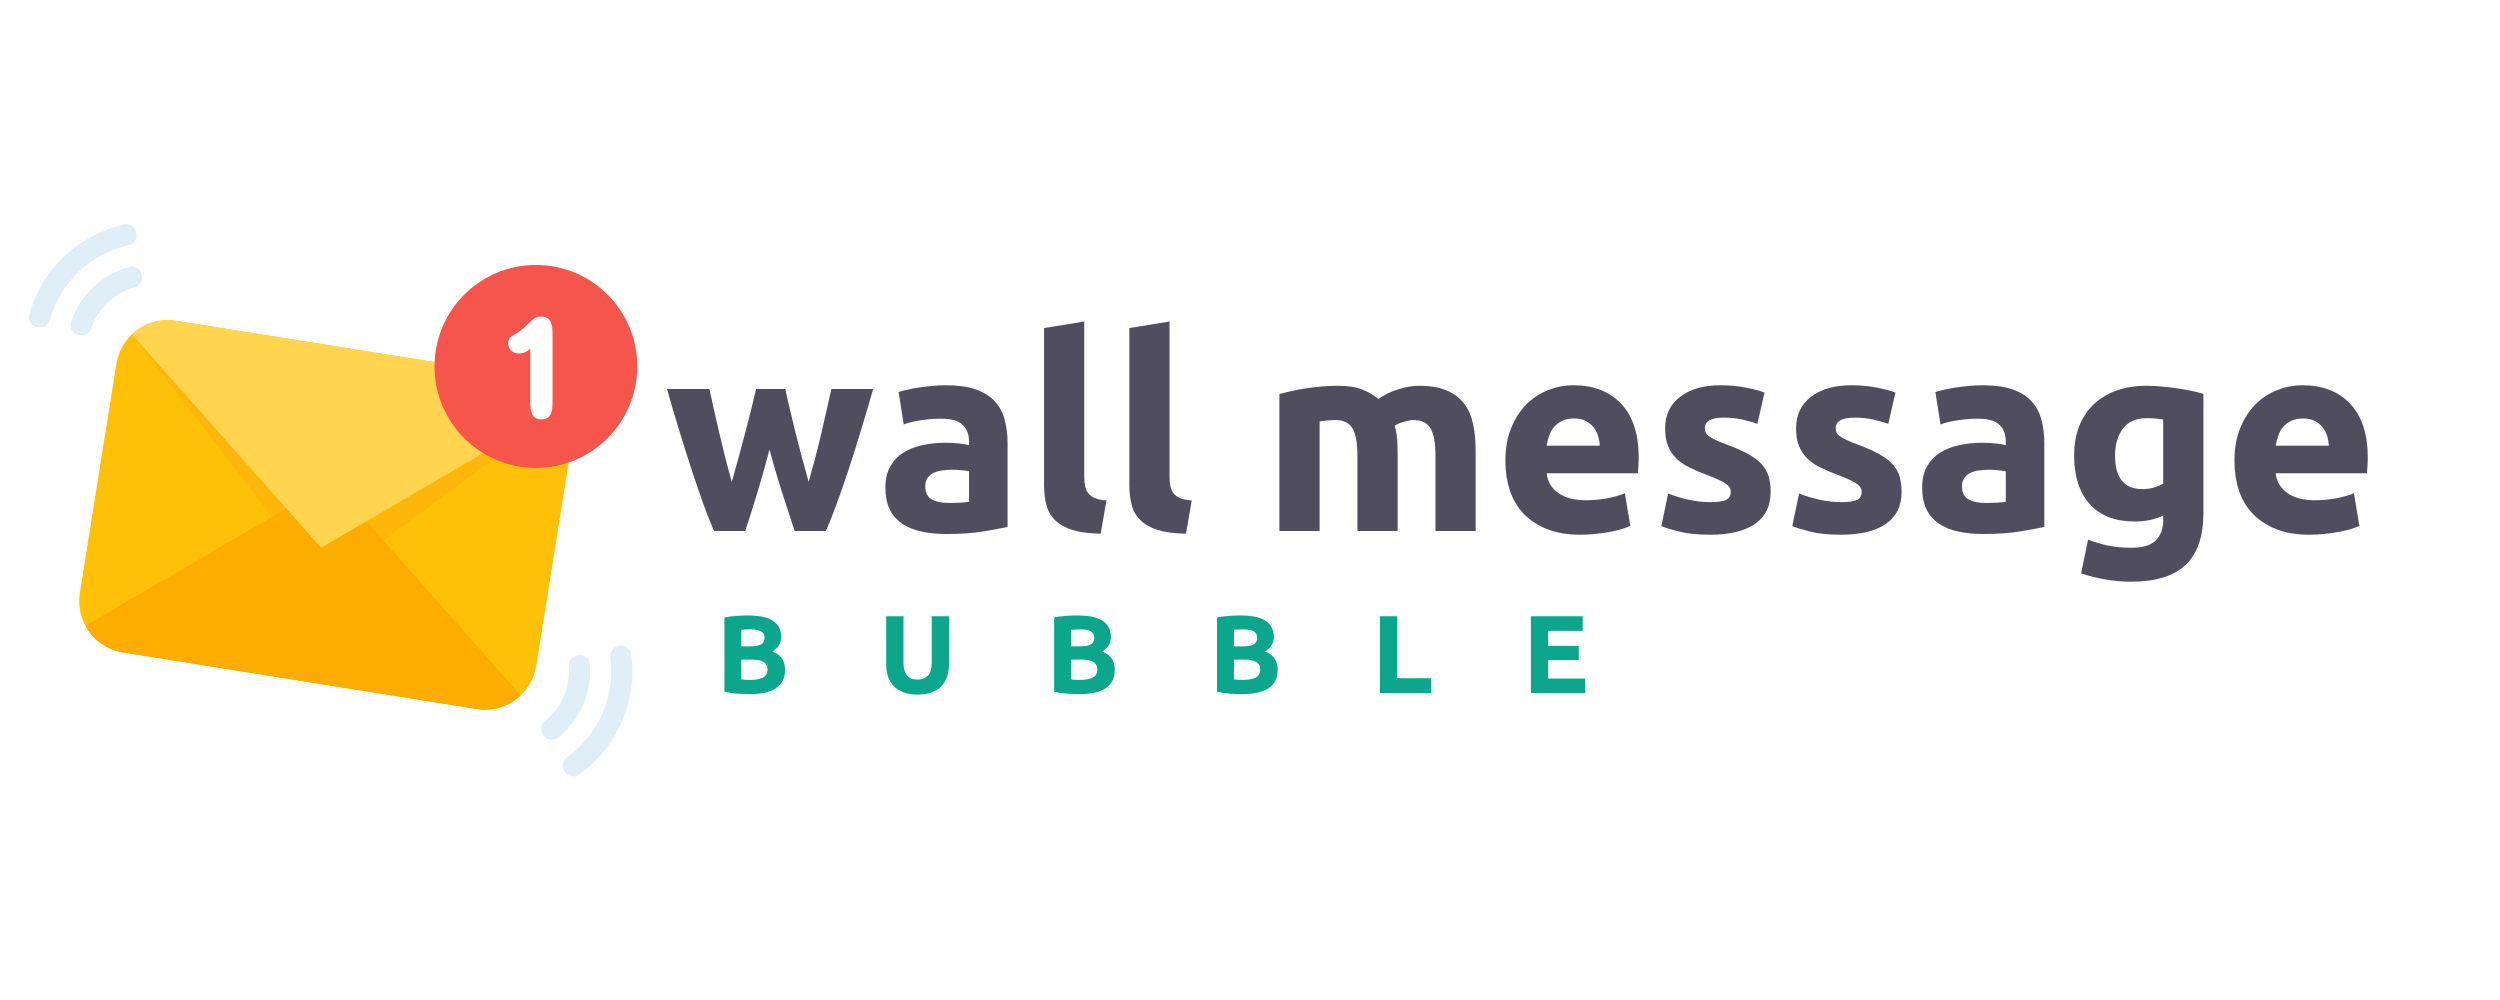 <svg xmlns="http://www.w3.org/2000/svg" xmlns:xlink="http://www.w3.org/1999/xlink" width="500" zoomAndPan="magnify" viewBox="0 0 375 150" height="200" preserveAspectRatio="xMidYMid meet" version="1.0"><defs><g/><clipPath id="b77153c0f7"><path d="M 84 96 L 95 96 L 95 116.719 L 84 116.719 Z M 84 96 " clip-rule="nonzero"/></clipPath><clipPath id="59f5708dc1"><path d="M 4.168 33.469 L 21 33.469 L 21 50 L 4.168 50 Z M 4.168 33.469 " clip-rule="nonzero"/></clipPath><clipPath id="a20feb16e8"><path d="M 65 39 L 95.668 39 L 95.668 71 L 65 71 Z M 65 39 " clip-rule="nonzero"/></clipPath></defs><rect x="-37.5" width="450" fill="#ffffff" y="-15" height="180" fill-opacity="1"/><rect x="-37.5" width="450" fill="#ffffff" y="-15" height="180" fill-opacity="1"/><g clip-path="url(#b77153c0f7)"><path fill="#dfeef7" d="M 94.684 98.133 C 95.656 105.297 92.469 112.215 86.82 116.215 C 86.121 116.707 85.145 116.477 84.711 115.742 L 84.598 115.547 C 84.207 114.883 84.402 114.039 85.031 113.59 C 89.703 110.27 92.344 104.539 91.547 98.598 C 91.445 97.836 91.938 97.121 92.688 96.953 L 92.902 96.906 C 93.738 96.723 94.566 97.285 94.684 98.133 " fill-opacity="1" fill-rule="nonzero"/></g><path fill="#dfeef7" d="M 88.477 99.605 C 88.852 103.93 86.973 108.059 83.691 110.637 C 82.977 111.199 81.941 111.023 81.48 110.246 L 81.371 110.062 C 80.988 109.41 81.176 108.594 81.766 108.125 C 84.211 106.18 85.605 103.098 85.32 99.863 C 85.258 99.137 85.773 98.484 86.484 98.328 L 86.684 98.281 C 87.559 98.09 88.402 98.711 88.477 99.605 " fill-opacity="1" fill-rule="nonzero"/><g clip-path="url(#59f5708dc1)"><path fill="#dfeef7" d="M 4.383 47.246 C 6.281 40.27 11.914 35.145 18.68 33.676 C 19.512 33.492 20.32 34.086 20.434 34.934 L 20.461 35.156 C 20.562 35.922 20.055 36.625 19.305 36.789 C 13.703 38.02 9.039 42.262 7.449 48.043 C 7.246 48.785 6.52 49.25 5.762 49.109 L 5.543 49.07 C 4.703 48.914 4.156 48.07 4.383 47.246 " fill-opacity="1" fill-rule="nonzero"/></g><path fill="#dfeef7" d="M 10.668 48.316 C 12.016 44.188 15.355 41.125 19.383 40.031 C 20.254 39.797 21.145 40.359 21.262 41.258 L 21.289 41.469 C 21.391 42.219 20.898 42.898 20.172 43.098 C 17.164 43.934 14.68 46.223 13.676 49.312 C 13.453 50.008 12.723 50.406 12.008 50.273 L 11.805 50.234 C 10.926 50.07 10.391 49.168 10.668 48.316 " fill-opacity="1" fill-rule="nonzero"/><path fill="#fec108" d="M 85.914 65.547 L 80.441 99.863 C 79.762 104.125 75.758 107.027 71.5 106.348 L 18.453 97.867 C 14.195 97.184 11.297 93.176 11.977 88.918 L 17.453 54.602 C 17.734 52.832 18.586 51.301 19.789 50.164 C 21.492 48.547 23.898 47.715 26.391 48.117 L 79.438 56.598 C 81.934 56.996 83.961 58.535 85.074 60.602 C 85.863 62.059 86.199 63.781 85.914 65.547 " fill-opacity="1" fill-rule="nonzero"/><path fill="#feb60a" d="M 19.789 50.164 L 48.609 87.703 L 85.074 60.602 Z M 19.789 50.164 " fill-opacity="1" fill-rule="nonzero"/><path fill="#fdac01" d="M 12.816 93.859 L 49.734 72.301 L 78.102 104.301 C 76.398 105.914 73.996 106.746 71.5 106.348 L 18.453 97.867 C 15.957 97.469 13.934 95.926 12.816 93.859 " fill-opacity="1" fill-rule="nonzero"/><path fill="#ffd54f" d="M 85.074 60.602 L 48.16 82.164 L 19.789 50.164 C 21.492 48.547 23.898 47.715 26.391 48.117 L 79.438 56.598 C 81.934 56.996 83.961 58.535 85.074 60.602 " fill-opacity="1" fill-rule="nonzero"/><g clip-path="url(#a20feb16e8)"><path fill="#f5554a" d="M 95.59 54.961 C 95.59 46.555 88.781 39.742 80.383 39.742 C 71.988 39.742 65.18 46.555 65.18 54.961 C 65.18 63.367 71.988 70.184 80.383 70.184 C 88.781 70.184 95.59 63.367 95.59 54.961 " fill-opacity="1" fill-rule="nonzero"/></g><path fill="#ffffff" d="M 79.539 52.316 C 79.297 52.539 79.035 52.711 78.75 52.836 C 78.465 52.961 78.129 53.023 77.738 53.023 C 77.52 53.023 77.316 52.98 77.129 52.895 C 76.941 52.812 76.781 52.699 76.648 52.555 C 76.52 52.41 76.414 52.25 76.336 52.066 C 76.262 51.883 76.223 51.688 76.223 51.48 C 76.223 51.277 76.254 51.098 76.32 50.949 C 76.387 50.797 76.477 50.668 76.594 50.559 C 76.711 50.449 76.848 50.348 77 50.262 C 77.156 50.172 77.32 50.082 77.496 49.984 C 77.863 49.742 78.191 49.496 78.48 49.25 C 78.77 49 79.027 48.766 79.254 48.551 C 79.48 48.332 79.68 48.148 79.848 47.996 C 80.016 47.84 80.164 47.734 80.289 47.676 C 80.359 47.637 80.43 47.605 80.492 47.582 C 80.555 47.555 80.617 47.539 80.684 47.527 C 80.75 47.516 80.824 47.508 80.902 47.504 C 80.984 47.5 81.086 47.5 81.211 47.5 C 81.594 47.5 81.895 47.574 82.117 47.73 C 82.34 47.883 82.508 48.082 82.621 48.328 C 82.738 48.574 82.809 48.852 82.836 49.16 C 82.867 49.469 82.883 49.781 82.883 50.094 L 82.883 60.305 C 82.883 60.629 82.867 60.945 82.836 61.258 C 82.809 61.57 82.738 61.844 82.621 62.086 C 82.508 62.332 82.34 62.527 82.117 62.676 C 81.895 62.828 81.594 62.902 81.211 62.902 C 80.824 62.902 80.52 62.828 80.301 62.676 C 80.078 62.527 79.914 62.332 79.801 62.086 C 79.684 61.844 79.613 61.57 79.586 61.258 C 79.555 60.945 79.539 60.629 79.539 60.305 L 79.539 52.316 " fill-opacity="1" fill-rule="nonzero"/><g fill="#4f4d5e" fill-opacity="1"><g transform="translate(99.645, 79.647)"><g><path d="M 15.781 -12.219 C 15.25 -10.176 14.676 -8.141 14.062 -6.109 C 13.457 -4.086 12.816 -2.051 12.141 0 L 7.453 0 C 6.961 -1.133 6.43 -2.484 5.859 -4.047 C 5.297 -5.609 4.711 -7.312 4.109 -9.156 C 3.504 -11.008 2.883 -12.969 2.25 -15.031 C 1.613 -17.102 1 -19.191 0.406 -21.297 L 6.766 -21.297 C 6.973 -20.328 7.207 -19.266 7.469 -18.109 C 7.727 -16.961 8 -15.781 8.281 -14.562 C 8.562 -13.352 8.859 -12.133 9.172 -10.906 C 9.484 -9.676 9.801 -8.5 10.125 -7.375 C 10.469 -8.562 10.805 -9.773 11.141 -11.016 C 11.484 -12.254 11.812 -13.473 12.125 -14.672 C 12.438 -15.879 12.734 -17.039 13.016 -18.156 C 13.297 -19.281 13.547 -20.328 13.766 -21.297 L 18.141 -21.297 C 18.348 -20.328 18.586 -19.281 18.859 -18.156 C 19.129 -17.039 19.41 -15.879 19.703 -14.672 C 20.004 -13.473 20.316 -12.254 20.641 -11.016 C 20.973 -9.773 21.312 -8.562 21.656 -7.375 C 21.977 -8.5 22.301 -9.676 22.625 -10.906 C 22.945 -12.133 23.25 -13.352 23.531 -14.562 C 23.82 -15.781 24.094 -16.961 24.344 -18.109 C 24.602 -19.266 24.844 -20.328 25.062 -21.297 L 31.328 -21.297 C 30.734 -19.191 30.117 -17.102 29.484 -15.031 C 28.859 -12.969 28.238 -11.008 27.625 -9.156 C 27.02 -7.312 26.426 -5.609 25.844 -4.047 C 25.27 -2.484 24.738 -1.133 24.25 0 L 19.547 0 C 18.879 -2.051 18.219 -4.086 17.562 -6.109 C 16.914 -8.141 16.32 -10.176 15.781 -12.219 Z M 15.781 -12.219 "/></g></g></g><g fill="#4f4d5e" fill-opacity="1"><g transform="translate(131.387, 79.647)"><g><path d="M 10.969 -4.203 C 11.562 -4.203 12.129 -4.219 12.672 -4.25 C 13.211 -4.281 13.645 -4.32 13.969 -4.375 L 13.969 -8.953 C 13.727 -9.004 13.363 -9.055 12.875 -9.109 C 12.383 -9.16 11.938 -9.188 11.531 -9.188 C 10.969 -9.188 10.438 -9.148 9.938 -9.078 C 9.438 -9.016 9 -8.891 8.625 -8.703 C 8.25 -8.516 7.953 -8.258 7.734 -7.938 C 7.516 -7.613 7.406 -7.207 7.406 -6.719 C 7.406 -5.77 7.723 -5.113 8.359 -4.75 C 8.992 -4.383 9.863 -4.203 10.969 -4.203 Z M 10.484 -21.859 C 12.266 -21.859 13.75 -21.656 14.938 -21.25 C 16.125 -20.844 17.07 -20.258 17.781 -19.5 C 18.5 -18.75 19.004 -17.832 19.297 -16.75 C 19.598 -15.676 19.75 -14.477 19.75 -13.156 L 19.75 -0.609 C 18.883 -0.422 17.68 -0.195 16.141 0.062 C 14.609 0.32 12.75 0.453 10.562 0.453 C 9.188 0.453 7.938 0.328 6.812 0.078 C 5.695 -0.16 4.734 -0.555 3.922 -1.109 C 3.117 -1.66 2.5 -2.379 2.062 -3.266 C 1.633 -4.16 1.422 -5.258 1.422 -6.562 C 1.422 -7.801 1.672 -8.852 2.172 -9.719 C 2.672 -10.582 3.336 -11.27 4.172 -11.781 C 5.004 -12.289 5.957 -12.66 7.031 -12.891 C 8.113 -13.117 9.238 -13.234 10.406 -13.234 C 11.188 -13.234 11.879 -13.195 12.484 -13.125 C 13.098 -13.062 13.594 -12.977 13.969 -12.875 L 13.969 -13.438 C 13.969 -14.469 13.656 -15.289 13.031 -15.906 C 12.414 -16.531 11.336 -16.844 9.797 -16.844 C 8.773 -16.844 7.766 -16.766 6.766 -16.609 C 5.766 -16.461 4.898 -16.254 4.172 -15.984 L 3.406 -20.844 C 3.75 -20.957 4.18 -21.07 4.703 -21.188 C 5.234 -21.312 5.812 -21.422 6.438 -21.516 C 7.062 -21.609 7.719 -21.688 8.406 -21.75 C 9.094 -21.82 9.785 -21.859 10.484 -21.859 Z M 10.484 -21.859 "/></g></g></g><g fill="#4f4d5e" fill-opacity="1"><g transform="translate(153.777, 79.647)"><g><path d="M 11.328 0.406 C 9.578 0.375 8.156 0.188 7.062 -0.156 C 5.969 -0.508 5.102 -1.004 4.469 -1.641 C 3.832 -2.273 3.398 -3.039 3.172 -3.938 C 2.941 -4.844 2.828 -5.863 2.828 -7 L 2.828 -30.438 L 8.859 -31.422 L 8.859 -8.219 C 8.859 -7.676 8.898 -7.188 8.984 -6.75 C 9.066 -6.32 9.223 -5.957 9.453 -5.656 C 9.68 -5.363 10.008 -5.125 10.438 -4.938 C 10.875 -4.75 11.457 -4.629 12.188 -4.578 Z M 11.328 0.406 "/></g></g></g><g fill="#4f4d5e" fill-opacity="1"><g transform="translate(166.571, 79.647)"><g><path d="M 11.328 0.406 C 9.578 0.375 8.156 0.188 7.062 -0.156 C 5.969 -0.508 5.102 -1.004 4.469 -1.641 C 3.832 -2.273 3.398 -3.039 3.172 -3.938 C 2.941 -4.844 2.828 -5.863 2.828 -7 L 2.828 -30.438 L 8.859 -31.422 L 8.859 -8.219 C 8.859 -7.676 8.898 -7.188 8.984 -6.75 C 9.066 -6.32 9.223 -5.957 9.453 -5.656 C 9.68 -5.363 10.008 -5.125 10.438 -4.938 C 10.875 -4.75 11.457 -4.629 12.188 -4.578 Z M 11.328 0.406 "/></g></g></g><g fill="#4f4d5e" fill-opacity="1"><g transform="translate(179.365, 79.647)"><g/></g></g><g fill="#4f4d5e" fill-opacity="1"><g transform="translate(189.082, 79.647)"><g><path d="M 14.531 -11.297 C 14.531 -13.234 14.281 -14.609 13.781 -15.422 C 13.281 -16.234 12.426 -16.641 11.219 -16.641 C 10.832 -16.641 10.438 -16.617 10.031 -16.578 C 9.633 -16.535 9.242 -16.488 8.859 -16.438 L 8.859 0 L 2.828 0 L 2.828 -20.562 C 3.348 -20.695 3.953 -20.836 4.641 -20.984 C 5.328 -21.141 6.051 -21.273 6.812 -21.391 C 7.582 -21.516 8.375 -21.609 9.188 -21.672 C 10 -21.742 10.797 -21.781 11.578 -21.781 C 13.117 -21.781 14.367 -21.582 15.328 -21.188 C 16.285 -20.801 17.07 -20.336 17.688 -19.797 C 18.551 -20.422 19.539 -20.906 20.656 -21.25 C 21.781 -21.602 22.816 -21.781 23.766 -21.781 C 25.461 -21.781 26.859 -21.539 27.953 -21.062 C 29.047 -20.594 29.914 -19.926 30.562 -19.062 C 31.207 -18.195 31.648 -17.172 31.891 -15.984 C 32.141 -14.797 32.266 -13.477 32.266 -12.031 L 32.266 0 L 26.234 0 L 26.234 -11.297 C 26.234 -13.234 25.984 -14.609 25.484 -15.422 C 24.984 -16.234 24.129 -16.641 22.922 -16.641 C 22.586 -16.641 22.129 -16.555 21.547 -16.391 C 20.973 -16.234 20.5 -16.031 20.125 -15.781 C 20.312 -15.164 20.43 -14.516 20.484 -13.828 C 20.535 -13.141 20.562 -12.406 20.562 -11.625 L 20.562 0 L 14.531 0 Z M 14.531 -11.297 "/></g></g></g><g fill="#4f4d5e" fill-opacity="1"><g transform="translate(223.982, 79.647)"><g><path d="M 1.828 -10.484 C 1.828 -12.367 2.113 -14.02 2.688 -15.438 C 3.27 -16.852 4.031 -18.035 4.969 -18.984 C 5.914 -19.93 7.004 -20.645 8.234 -21.125 C 9.461 -21.613 10.727 -21.859 12.031 -21.859 C 15.051 -21.859 17.438 -20.93 19.188 -19.078 C 20.945 -17.234 21.828 -14.52 21.828 -10.938 C 21.828 -10.582 21.812 -10.195 21.781 -9.781 C 21.75 -9.363 21.723 -8.988 21.703 -8.656 L 8.016 -8.656 C 8.148 -7.414 8.727 -6.43 9.75 -5.703 C 10.781 -4.973 12.16 -4.609 13.891 -4.609 C 14.992 -4.609 16.078 -4.707 17.141 -4.906 C 18.211 -5.113 19.082 -5.367 19.75 -5.672 L 20.562 -0.766 C 20.238 -0.609 19.805 -0.445 19.266 -0.281 C 18.723 -0.125 18.125 0.016 17.469 0.141 C 16.812 0.266 16.102 0.363 15.344 0.438 C 14.582 0.52 13.828 0.562 13.078 0.562 C 11.16 0.562 9.492 0.281 8.078 -0.281 C 6.66 -0.852 5.484 -1.629 4.547 -2.609 C 3.617 -3.598 2.93 -4.766 2.484 -6.109 C 2.047 -7.461 1.828 -8.922 1.828 -10.484 Z M 15.984 -12.797 C 15.961 -13.305 15.875 -13.801 15.719 -14.281 C 15.57 -14.77 15.344 -15.203 15.031 -15.578 C 14.727 -15.961 14.336 -16.273 13.859 -16.516 C 13.391 -16.754 12.805 -16.875 12.109 -16.875 C 11.43 -16.875 10.848 -16.758 10.359 -16.531 C 9.879 -16.301 9.473 -16 9.141 -15.625 C 8.816 -15.25 8.566 -14.812 8.391 -14.312 C 8.223 -13.812 8.098 -13.305 8.016 -12.797 Z M 15.984 -12.797 "/></g></g></g><g fill="#4f4d5e" fill-opacity="1"><g transform="translate(247.627, 79.647)"><g><path d="M 8.953 -4.328 C 10.055 -4.328 10.836 -4.438 11.297 -4.656 C 11.754 -4.875 11.984 -5.289 11.984 -5.906 C 11.984 -6.395 11.688 -6.82 11.094 -7.188 C 10.5 -7.551 9.594 -7.961 8.375 -8.422 C 7.438 -8.773 6.582 -9.141 5.812 -9.516 C 5.039 -9.891 4.383 -10.336 3.844 -10.859 C 3.301 -11.391 2.879 -12.02 2.578 -12.75 C 2.285 -13.477 2.141 -14.359 2.141 -15.391 C 2.141 -17.379 2.879 -18.953 4.359 -20.109 C 5.848 -21.273 7.891 -21.859 10.484 -21.859 C 11.773 -21.859 13.016 -21.742 14.203 -21.516 C 15.391 -21.285 16.336 -21.035 17.047 -20.766 L 15.984 -16.078 C 15.285 -16.316 14.523 -16.531 13.703 -16.719 C 12.879 -16.906 11.957 -17 10.938 -17 C 9.039 -17 8.094 -16.473 8.094 -15.422 C 8.094 -15.18 8.133 -14.969 8.219 -14.781 C 8.301 -14.594 8.461 -14.41 8.703 -14.234 C 8.941 -14.055 9.27 -13.863 9.688 -13.656 C 10.113 -13.457 10.648 -13.238 11.297 -13 C 12.617 -12.508 13.711 -12.023 14.578 -11.547 C 15.441 -11.078 16.125 -10.566 16.625 -10.016 C 17.125 -9.461 17.473 -8.848 17.672 -8.172 C 17.867 -7.504 17.969 -6.723 17.969 -5.828 C 17.969 -3.723 17.176 -2.129 15.594 -1.047 C 14.02 0.023 11.789 0.562 8.906 0.562 C 7.02 0.562 5.445 0.398 4.188 0.078 C 2.938 -0.242 2.066 -0.516 1.578 -0.734 L 2.594 -5.625 C 3.613 -5.219 4.664 -4.898 5.75 -4.672 C 6.832 -4.441 7.898 -4.328 8.953 -4.328 Z M 8.953 -4.328 "/></g></g></g><g fill="#4f4d5e" fill-opacity="1"><g transform="translate(267.264, 79.647)"><g><path d="M 8.953 -4.328 C 10.055 -4.328 10.836 -4.438 11.297 -4.656 C 11.754 -4.875 11.984 -5.289 11.984 -5.906 C 11.984 -6.395 11.688 -6.82 11.094 -7.188 C 10.5 -7.551 9.594 -7.961 8.375 -8.422 C 7.438 -8.773 6.582 -9.141 5.812 -9.516 C 5.039 -9.891 4.383 -10.336 3.844 -10.859 C 3.301 -11.391 2.879 -12.02 2.578 -12.75 C 2.285 -13.477 2.141 -14.359 2.141 -15.391 C 2.141 -17.379 2.879 -18.953 4.359 -20.109 C 5.848 -21.273 7.891 -21.859 10.484 -21.859 C 11.773 -21.859 13.016 -21.742 14.203 -21.516 C 15.391 -21.285 16.336 -21.035 17.047 -20.766 L 15.984 -16.078 C 15.285 -16.316 14.523 -16.531 13.703 -16.719 C 12.879 -16.906 11.957 -17 10.938 -17 C 9.039 -17 8.094 -16.473 8.094 -15.422 C 8.094 -15.18 8.133 -14.969 8.219 -14.781 C 8.301 -14.594 8.461 -14.41 8.703 -14.234 C 8.941 -14.055 9.27 -13.863 9.688 -13.656 C 10.113 -13.457 10.648 -13.238 11.297 -13 C 12.617 -12.508 13.711 -12.023 14.578 -11.547 C 15.441 -11.078 16.125 -10.566 16.625 -10.016 C 17.125 -9.461 17.473 -8.848 17.672 -8.172 C 17.867 -7.504 17.969 -6.723 17.969 -5.828 C 17.969 -3.723 17.176 -2.129 15.594 -1.047 C 14.02 0.023 11.789 0.562 8.906 0.562 C 7.02 0.562 5.445 0.398 4.188 0.078 C 2.938 -0.242 2.066 -0.516 1.578 -0.734 L 2.594 -5.625 C 3.613 -5.219 4.664 -4.898 5.75 -4.672 C 6.832 -4.441 7.898 -4.328 8.953 -4.328 Z M 8.953 -4.328 "/></g></g></g><g fill="#4f4d5e" fill-opacity="1"><g transform="translate(286.9, 79.647)"><g><path d="M 10.969 -4.203 C 11.562 -4.203 12.129 -4.219 12.672 -4.25 C 13.211 -4.281 13.645 -4.32 13.969 -4.375 L 13.969 -8.953 C 13.727 -9.004 13.363 -9.055 12.875 -9.109 C 12.383 -9.16 11.938 -9.188 11.531 -9.188 C 10.969 -9.188 10.438 -9.148 9.938 -9.078 C 9.438 -9.016 9 -8.891 8.625 -8.703 C 8.25 -8.516 7.953 -8.258 7.734 -7.938 C 7.516 -7.613 7.406 -7.207 7.406 -6.719 C 7.406 -5.77 7.723 -5.113 8.359 -4.75 C 8.992 -4.383 9.863 -4.203 10.969 -4.203 Z M 10.484 -21.859 C 12.266 -21.859 13.75 -21.656 14.938 -21.25 C 16.125 -20.844 17.07 -20.258 17.781 -19.5 C 18.5 -18.75 19.004 -17.832 19.297 -16.75 C 19.598 -15.676 19.75 -14.477 19.75 -13.156 L 19.75 -0.609 C 18.883 -0.422 17.68 -0.195 16.141 0.062 C 14.609 0.32 12.75 0.453 10.562 0.453 C 9.188 0.453 7.938 0.328 6.812 0.078 C 5.695 -0.16 4.734 -0.555 3.922 -1.109 C 3.117 -1.66 2.5 -2.379 2.062 -3.266 C 1.633 -4.16 1.422 -5.258 1.422 -6.562 C 1.422 -7.801 1.672 -8.852 2.172 -9.719 C 2.672 -10.582 3.336 -11.27 4.172 -11.781 C 5.004 -12.289 5.957 -12.66 7.031 -12.891 C 8.113 -13.117 9.238 -13.234 10.406 -13.234 C 11.188 -13.234 11.879 -13.195 12.484 -13.125 C 13.098 -13.062 13.594 -12.977 13.969 -12.875 L 13.969 -13.438 C 13.969 -14.469 13.656 -15.289 13.031 -15.906 C 12.414 -16.531 11.336 -16.844 9.797 -16.844 C 8.773 -16.844 7.766 -16.766 6.766 -16.609 C 5.766 -16.461 4.898 -16.254 4.172 -15.984 L 3.406 -20.844 C 3.75 -20.957 4.18 -21.07 4.703 -21.188 C 5.234 -21.312 5.812 -21.422 6.438 -21.516 C 7.062 -21.609 7.719 -21.688 8.406 -21.75 C 9.094 -21.82 9.785 -21.859 10.484 -21.859 Z M 10.484 -21.859 "/></g></g></g><g fill="#4f4d5e" fill-opacity="1"><g transform="translate(309.29, 79.647)"><g><path d="M 7.969 -11.328 C 7.969 -7.961 9.332 -6.281 12.062 -6.281 C 12.688 -6.281 13.266 -6.359 13.797 -6.516 C 14.336 -6.68 14.801 -6.867 15.188 -7.078 L 15.188 -16.719 C 14.883 -16.77 14.531 -16.816 14.125 -16.859 C 13.719 -16.898 13.25 -16.922 12.719 -16.922 C 11.125 -16.922 9.93 -16.395 9.141 -15.344 C 8.359 -14.289 7.969 -12.953 7.969 -11.328 Z M 21.219 -2.672 C 21.219 0.805 20.332 3.391 18.562 5.078 C 16.789 6.766 14.055 7.609 10.359 7.609 C 9.066 7.609 7.77 7.492 6.469 7.266 C 5.176 7.035 3.977 6.734 2.875 6.359 L 3.922 1.297 C 4.867 1.672 5.863 1.969 6.906 2.188 C 7.945 2.406 9.125 2.516 10.438 2.516 C 12.164 2.516 13.391 2.133 14.109 1.375 C 14.828 0.625 15.188 -0.344 15.188 -1.531 L 15.188 -2.312 C 14.531 -2.008 13.859 -1.785 13.172 -1.641 C 12.484 -1.492 11.738 -1.422 10.938 -1.422 C 7.988 -1.422 5.734 -2.289 4.172 -4.031 C 2.609 -5.77 1.828 -8.203 1.828 -11.328 C 1.828 -12.898 2.066 -14.328 2.547 -15.609 C 3.035 -16.891 3.742 -17.988 4.672 -18.906 C 5.609 -19.82 6.75 -20.531 8.094 -21.031 C 9.445 -21.531 10.973 -21.781 12.672 -21.781 C 13.398 -21.781 14.148 -21.742 14.922 -21.672 C 15.691 -21.609 16.453 -21.52 17.203 -21.406 C 17.961 -21.301 18.688 -21.176 19.375 -21.031 C 20.062 -20.883 20.676 -20.727 21.219 -20.562 Z M 21.219 -2.672 "/></g></g></g><g fill="#4f4d5e" fill-opacity="1"><g transform="translate(333.34, 79.647)"><g><path d="M 1.828 -10.484 C 1.828 -12.367 2.113 -14.02 2.688 -15.438 C 3.27 -16.852 4.031 -18.035 4.969 -18.984 C 5.914 -19.93 7.004 -20.645 8.234 -21.125 C 9.461 -21.613 10.727 -21.859 12.031 -21.859 C 15.051 -21.859 17.438 -20.93 19.188 -19.078 C 20.945 -17.234 21.828 -14.52 21.828 -10.938 C 21.828 -10.582 21.812 -10.195 21.781 -9.781 C 21.75 -9.363 21.723 -8.988 21.703 -8.656 L 8.016 -8.656 C 8.148 -7.414 8.727 -6.43 9.75 -5.703 C 10.781 -4.973 12.16 -4.609 13.891 -4.609 C 14.992 -4.609 16.078 -4.707 17.141 -4.906 C 18.211 -5.113 19.082 -5.367 19.75 -5.672 L 20.562 -0.766 C 20.238 -0.609 19.805 -0.445 19.266 -0.281 C 18.723 -0.125 18.125 0.016 17.469 0.141 C 16.812 0.266 16.102 0.363 15.344 0.438 C 14.582 0.52 13.828 0.562 13.078 0.562 C 11.16 0.562 9.492 0.281 8.078 -0.281 C 6.66 -0.852 5.484 -1.629 4.547 -2.609 C 3.617 -3.598 2.93 -4.766 2.484 -6.109 C 2.047 -7.461 1.828 -8.922 1.828 -10.484 Z M 15.984 -12.797 C 15.961 -13.305 15.875 -13.801 15.719 -14.281 C 15.57 -14.77 15.344 -15.203 15.031 -15.578 C 14.727 -15.961 14.336 -16.273 13.859 -16.516 C 13.391 -16.754 12.805 -16.875 12.109 -16.875 C 11.43 -16.875 10.848 -16.758 10.359 -16.531 C 9.879 -16.301 9.473 -16 9.141 -15.625 C 8.816 -15.25 8.566 -14.812 8.391 -14.312 C 8.223 -13.812 8.098 -13.305 8.016 -12.797 Z M 15.984 -12.797 "/></g></g></g><g fill="#0ba68b" fill-opacity="1"><g transform="translate(107.335, 103.955)"><g><path d="M 5.172 0.156 C 4.535 0.156 3.906 0.133 3.281 0.094 C 2.656 0.051 2.004 -0.039 1.328 -0.188 L 1.328 -11.344 C 1.859 -11.445 2.438 -11.52 3.062 -11.562 C 3.695 -11.613 4.285 -11.641 4.828 -11.641 C 5.555 -11.641 6.227 -11.586 6.844 -11.484 C 7.457 -11.379 7.988 -11.195 8.438 -10.938 C 8.883 -10.688 9.227 -10.352 9.469 -9.938 C 9.719 -9.52 9.844 -9.008 9.844 -8.406 C 9.844 -7.488 9.398 -6.766 8.516 -6.234 C 9.242 -5.953 9.742 -5.57 10.016 -5.094 C 10.285 -4.625 10.422 -4.086 10.422 -3.484 C 10.422 -2.273 9.977 -1.363 9.094 -0.75 C 8.207 -0.145 6.898 0.156 5.172 0.156 Z M 3.859 -5.016 L 3.859 -2.047 C 4.047 -2.023 4.25 -2.004 4.469 -1.984 C 4.688 -1.973 4.93 -1.969 5.203 -1.969 C 5.973 -1.969 6.598 -2.078 7.078 -2.297 C 7.555 -2.523 7.797 -2.938 7.797 -3.531 C 7.797 -4.062 7.594 -4.441 7.188 -4.672 C 6.789 -4.898 6.223 -5.016 5.484 -5.016 Z M 3.859 -7 L 5.109 -7 C 5.91 -7 6.484 -7.098 6.828 -7.297 C 7.172 -7.504 7.344 -7.832 7.344 -8.281 C 7.344 -8.75 7.164 -9.078 6.812 -9.266 C 6.457 -9.453 5.938 -9.547 5.25 -9.547 C 5.031 -9.547 4.789 -9.539 4.531 -9.531 C 4.281 -9.531 4.055 -9.52 3.859 -9.5 Z M 3.859 -7 "/></g></g></g><g fill="#0ba68b" fill-opacity="1"><g transform="translate(131.773, 103.955)"><g><path d="M 5.828 0.234 C 5.023 0.234 4.328 0.117 3.734 -0.109 C 3.148 -0.336 2.664 -0.648 2.281 -1.047 C 1.895 -1.453 1.609 -1.938 1.422 -2.5 C 1.242 -3.062 1.156 -3.68 1.156 -4.359 L 1.156 -11.516 L 3.75 -11.516 L 3.75 -4.562 C 3.75 -4.102 3.801 -3.707 3.906 -3.375 C 4.008 -3.051 4.156 -2.785 4.344 -2.578 C 4.531 -2.379 4.75 -2.234 5 -2.141 C 5.258 -2.055 5.547 -2.016 5.859 -2.016 C 6.492 -2.016 7.004 -2.207 7.391 -2.594 C 7.785 -2.977 7.984 -3.633 7.984 -4.562 L 7.984 -11.516 L 10.578 -11.516 L 10.578 -4.359 C 10.578 -3.68 10.484 -3.055 10.297 -2.484 C 10.109 -1.922 9.82 -1.438 9.438 -1.031 C 9.051 -0.633 8.555 -0.32 7.953 -0.094 C 7.359 0.125 6.648 0.234 5.828 0.234 Z M 5.828 0.234 "/></g></g></g><g fill="#0ba68b" fill-opacity="1"><g transform="translate(156.792, 103.955)"><g><path d="M 5.172 0.156 C 4.535 0.156 3.906 0.133 3.281 0.094 C 2.656 0.051 2.004 -0.039 1.328 -0.188 L 1.328 -11.344 C 1.859 -11.445 2.438 -11.52 3.062 -11.562 C 3.695 -11.613 4.285 -11.641 4.828 -11.641 C 5.555 -11.641 6.227 -11.586 6.844 -11.484 C 7.457 -11.379 7.988 -11.195 8.438 -10.938 C 8.883 -10.688 9.227 -10.352 9.469 -9.938 C 9.719 -9.52 9.844 -9.008 9.844 -8.406 C 9.844 -7.488 9.398 -6.766 8.516 -6.234 C 9.242 -5.953 9.742 -5.57 10.016 -5.094 C 10.285 -4.625 10.422 -4.086 10.422 -3.484 C 10.422 -2.273 9.977 -1.363 9.094 -0.75 C 8.207 -0.145 6.898 0.156 5.172 0.156 Z M 3.859 -5.016 L 3.859 -2.047 C 4.047 -2.023 4.25 -2.004 4.469 -1.984 C 4.688 -1.973 4.93 -1.969 5.203 -1.969 C 5.973 -1.969 6.598 -2.078 7.078 -2.297 C 7.555 -2.523 7.797 -2.938 7.797 -3.531 C 7.797 -4.062 7.594 -4.441 7.188 -4.672 C 6.789 -4.898 6.223 -5.016 5.484 -5.016 Z M 3.859 -7 L 5.109 -7 C 5.91 -7 6.484 -7.098 6.828 -7.297 C 7.172 -7.504 7.344 -7.832 7.344 -8.281 C 7.344 -8.75 7.164 -9.078 6.812 -9.266 C 6.457 -9.453 5.938 -9.547 5.25 -9.547 C 5.031 -9.547 4.789 -9.539 4.531 -9.531 C 4.281 -9.531 4.055 -9.52 3.859 -9.5 Z M 3.859 -7 "/></g></g></g><g fill="#0ba68b" fill-opacity="1"><g transform="translate(181.23, 103.955)"><g><path d="M 5.172 0.156 C 4.535 0.156 3.906 0.133 3.281 0.094 C 2.656 0.051 2.004 -0.039 1.328 -0.188 L 1.328 -11.344 C 1.859 -11.445 2.438 -11.52 3.062 -11.562 C 3.695 -11.613 4.285 -11.641 4.828 -11.641 C 5.555 -11.641 6.227 -11.586 6.844 -11.484 C 7.457 -11.379 7.988 -11.195 8.438 -10.938 C 8.883 -10.688 9.227 -10.352 9.469 -9.938 C 9.719 -9.52 9.844 -9.008 9.844 -8.406 C 9.844 -7.488 9.398 -6.766 8.516 -6.234 C 9.242 -5.953 9.742 -5.57 10.016 -5.094 C 10.285 -4.625 10.422 -4.086 10.422 -3.484 C 10.422 -2.273 9.977 -1.363 9.094 -0.75 C 8.207 -0.145 6.898 0.156 5.172 0.156 Z M 3.859 -5.016 L 3.859 -2.047 C 4.047 -2.023 4.25 -2.004 4.469 -1.984 C 4.688 -1.973 4.93 -1.969 5.203 -1.969 C 5.973 -1.969 6.598 -2.078 7.078 -2.297 C 7.555 -2.523 7.797 -2.938 7.797 -3.531 C 7.797 -4.062 7.594 -4.441 7.188 -4.672 C 6.789 -4.898 6.223 -5.016 5.484 -5.016 Z M 3.859 -7 L 5.109 -7 C 5.91 -7 6.484 -7.098 6.828 -7.297 C 7.172 -7.504 7.344 -7.832 7.344 -8.281 C 7.344 -8.75 7.164 -9.078 6.812 -9.266 C 6.457 -9.453 5.938 -9.547 5.25 -9.547 C 5.031 -9.547 4.789 -9.539 4.531 -9.531 C 4.281 -9.531 4.055 -9.52 3.859 -9.5 Z M 3.859 -7 "/></g></g></g><g fill="#0ba68b" fill-opacity="1"><g transform="translate(205.668, 103.955)"><g><path d="M 9.016 -2.219 L 9.016 0 L 1.328 0 L 1.328 -11.516 L 3.922 -11.516 L 3.922 -2.219 Z M 9.016 -2.219 "/></g></g></g><g fill="#0ba68b" fill-opacity="1"><g transform="translate(228.298, 103.955)"><g><path d="M 1.328 0 L 1.328 -11.516 L 9.109 -11.516 L 9.109 -9.328 L 3.922 -9.328 L 3.922 -7.078 L 8.516 -7.078 L 8.516 -4.953 L 3.922 -4.953 L 3.922 -2.172 L 9.484 -2.172 L 9.484 0 Z M 1.328 0 "/></g></g></g></svg>